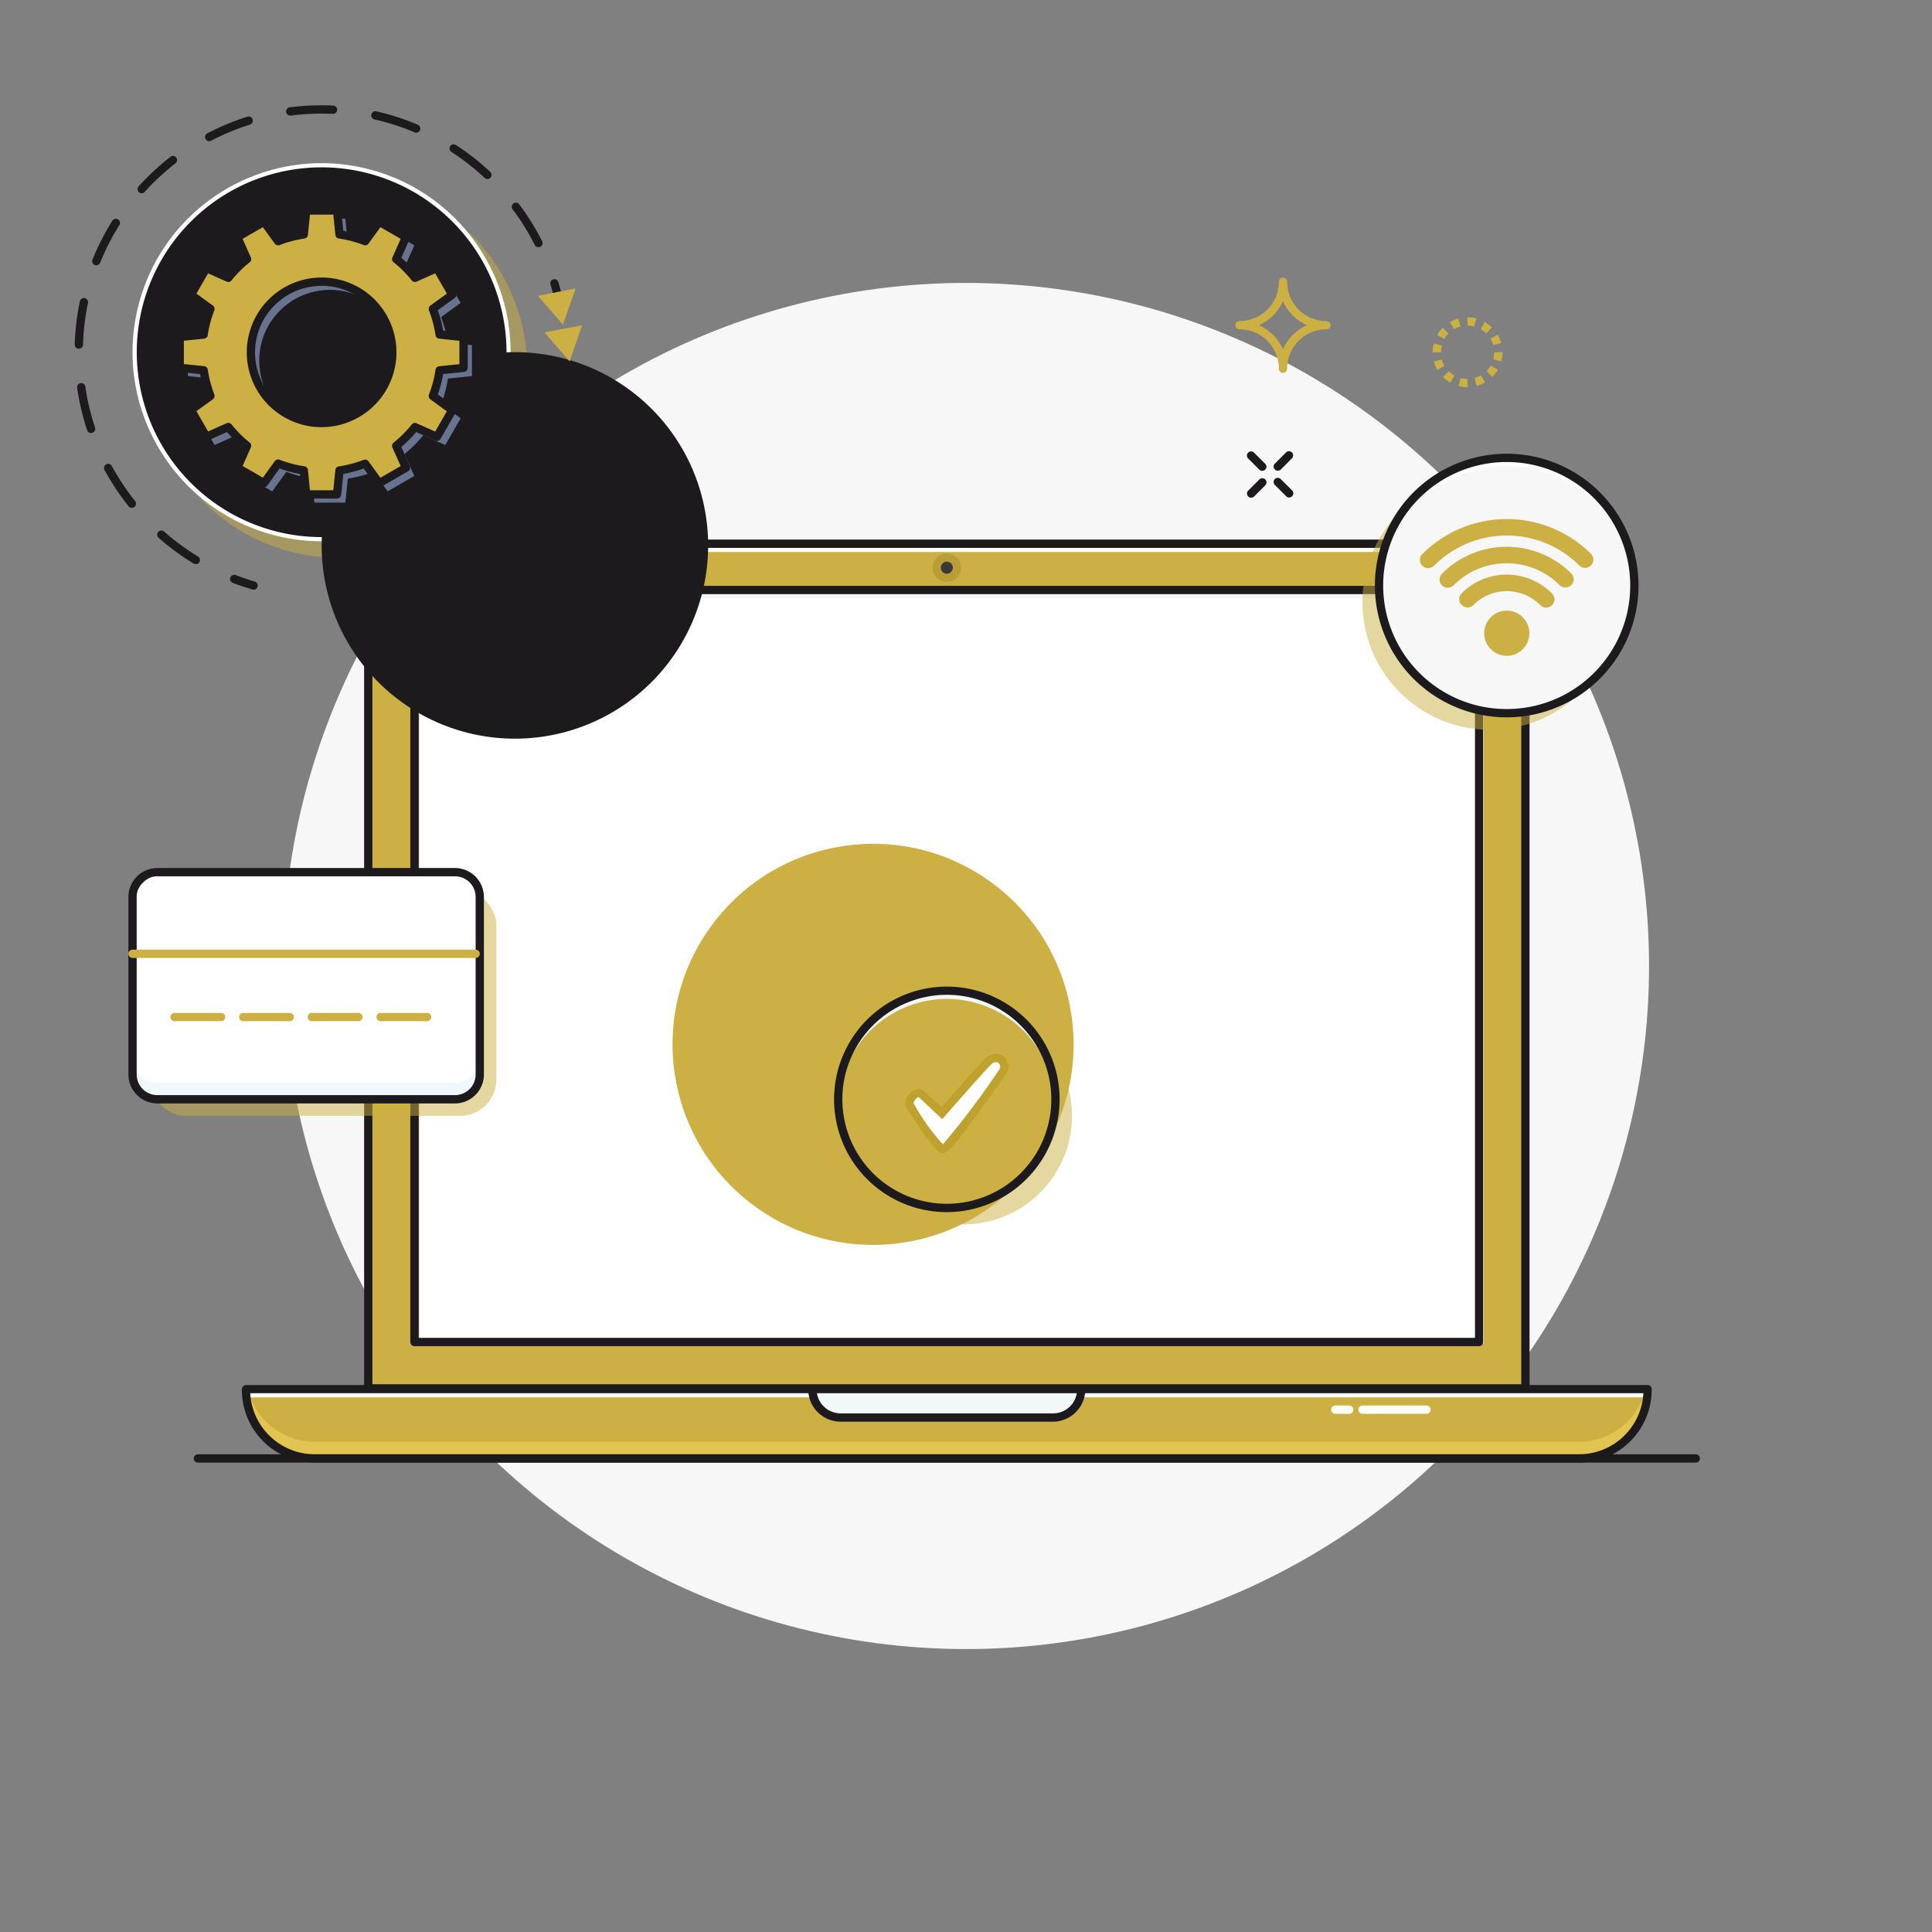 <svg xmlns="http://www.w3.org/2000/svg" width="160.688" height="160.688" viewBox="0 0 160.688 160.688">
  <rect x="0" y="0" width="160.688" height="160.688" fill="#808080" stroke="none"/>
  <g id="Group_21852" data-name="Group 21852" transform="translate(-366.439 -697.949)">
    <circle id="Ellipse_25" data-name="Ellipse 25" cx="56.811" cy="56.811" r="56.811" transform="translate(366.439 778.293) rotate(-45)" fill="#f7f7f7"/>
    <path id="Path_81587" data-name="Path 81587" d="M131.692,123.2H35.45V60.642a7.691,7.691,0,0,1,7.692-7.692H124a7.691,7.691,0,0,1,7.692,7.692V123.2Z" transform="translate(361.618 690.221)" fill="#ccb043"/>
    <path id="Path_81588" data-name="Path 81588" d="M124,52.95H43.142a7.691,7.691,0,0,0-7.692,7.692v.689a7.691,7.691,0,0,1,7.692-7.692H124a7.691,7.691,0,0,1,7.692,7.692v-.689A7.691,7.691,0,0,0,124,52.95Z" transform="translate(361.618 690.221)" fill="#fff"/>
    <path id="Path_81589" data-name="Path 81589" d="M131.536,123.385H35.294a.341.341,0,0,1-.344-.344V60.486a8.045,8.045,0,0,1,8.036-8.036.344.344,0,1,1,0,.689,7.359,7.359,0,0,0-7.348,7.348V122.7h95.553V60.486a7.359,7.359,0,0,0-7.348-7.348H46.422a.344.344,0,1,1,0-.689h77.422a8.045,8.045,0,0,1,8.036,8.036v62.555a.341.341,0,0,1-.344.344Z" transform="translate(361.774 690.377)" fill="#1d1a1e"/>
    <path id="Path_81590" data-name="Path 81590" d="M41.6,121.278V62.573a3.848,3.848,0,0,1,3.843-3.843H126.3a3.848,3.848,0,0,1,3.843,3.843v58.705Z" transform="translate(359.703 688.421)" fill="#fff"/>
    <path id="Path_81591" data-name="Path 81591" d="M125.741,58.54H44.883a3.848,3.848,0,0,0-3.843,3.843v.689a3.848,3.848,0,0,1,3.843-3.843h80.858a3.848,3.848,0,0,1,3.843,3.843v-.689a3.848,3.848,0,0,0-3.843-3.843Z" transform="translate(359.877 688.48)" fill="#f2f7fa"/>
    <path id="Path_81592" data-name="Path 81592" d="M129.424,121.276H40.874a.341.341,0,0,1-.344-.344V62.227a4.189,4.189,0,0,1,4.187-4.187h80.858a4.194,4.194,0,0,1,4.187,4.187v58.705a.341.341,0,0,1-.344.344Zm-88.206-.689H129.08V62.227a3.5,3.5,0,0,0-3.5-3.5H44.724a3.5,3.5,0,0,0-3.5,3.5v58.361Z" transform="translate(360.036 688.636)" fill="#1d1a1e"/>
    <path id="Path_81593" data-name="Path 81593" d="M131.548,160.824H26.389a5.707,5.707,0,0,1-5.709-5.709v-.055H137.257v.055a5.707,5.707,0,0,1-5.709,5.709Z" transform="translate(366.217 658.426)" fill="#ccb043"/>
    <path id="Path_81594" data-name="Path 81594" d="M131.548,159.433H26.389a5.707,5.707,0,0,1-5.55-4.393H20.68v.055a5.707,5.707,0,0,0,5.709,5.709h105.16a5.707,5.707,0,0,0,5.709-5.709v-.055H137.1A5.715,5.715,0,0,1,131.548,159.433Z" transform="translate(366.217 658.432)" fill="#e2c450"/>
    <path id="Path_81595" data-name="Path 81595" d="M20.68,155.05v.055c0,.213.014.42.034.634H137.223c.021-.207.034-.42.034-.634v-.055Z" transform="translate(366.217 658.429)" fill="#fff"/>
    <path id="Path_81596" data-name="Path 81596" d="M131.393,161.012H26.233a6.057,6.057,0,0,1-6.053-6.053.392.392,0,0,1,.344-.4H137.1a.341.341,0,0,1,.344.344,6.075,6.075,0,0,1-6.053,6.115ZM20.876,155.242a5.385,5.385,0,0,0,5.357,5.082h105.16a5.371,5.371,0,0,0,5.357-5.082H20.882Z" transform="translate(366.373 658.582)" fill="#1d1a1e"/>
    <g id="Group_21820" data-name="Group 21820" transform="translate(433.661 813.135)">
      <path id="Path_81597" data-name="Path 81597" d="M109.1,157.419H91.438a2.351,2.351,0,0,1-2.348-2.348v-.021h22.36v.021a2.351,2.351,0,0,1-2.348,2.348Z" transform="translate(-88.746 -154.706)" fill="#f2f7fa"/>
      <path id="Path_81598" data-name="Path 81598" d="M108.946,157.607H91.283a2.692,2.692,0,0,1-2.693-2.693.359.359,0,0,1,.344-.365h22.36a.341.341,0,0,1,.344.344,2.7,2.7,0,0,1-2.693,2.713Zm-19.633-2.369a2,2,0,0,0,1.976,1.68h17.663a2,2,0,0,0,1.976-1.68Z" transform="translate(-88.59 -154.55)" fill="#1d1a1e"/>
    </g>
    <path id="Path_81599" data-name="Path 81599" d="M139.3,163.619H14.714a.344.344,0,0,1,0-.689H139.3a.344.344,0,0,1,0,.689Z" transform="translate(368.182 655.976)" fill="#1d1a1e"/>
    <circle id="Ellipse_26" data-name="Ellipse 26" cx="10.619" cy="10.619" r="10.619" transform="translate(475.357 748.03) rotate(-45)" fill="#ccb043" opacity="0.5"/>
    <circle id="Ellipse_27" data-name="Ellipse 27" cx="10.619" cy="10.619" r="10.619" transform="translate(476.735 746.647) rotate(-45)" fill="#f7f7f7"/>
    <path id="Path_81600" data-name="Path 81600" d="M168.149,43.269a10.605,10.605,0,0,1,10.6,10.274c0-.117.021-.227.021-.344a10.619,10.619,0,1,0-21.237,0c0,.117.014.227.021.344A10.614,10.614,0,0,1,168.149,43.269Z" transform="translate(323.605 693.45)" fill="#fff"/>
    <path id="Path_81601" data-name="Path 81601" d="M167.993,64.006a10.963,10.963,0,1,1,10.963-10.963A10.974,10.974,0,0,1,167.993,64.006Zm0-21.237a10.274,10.274,0,1,0,10.274,10.274,10.283,10.283,0,0,0-10.274-10.274Z" transform="translate(323.761 693.606)" fill="#1d1a1e"/>
    <circle id="Ellipse_28" data-name="Ellipse 28" cx="0.689" cy="0.689" r="0.689" transform="translate(404.278 750.002)" fill="#1d1a1e"/>
    <circle id="Ellipse_29" data-name="Ellipse 29" cx="0.689" cy="0.689" r="0.689" transform="translate(406.344 750.002)" fill="#1d1a1e"/>
    <circle id="Ellipse_30" data-name="Ellipse 30" cx="0.689" cy="0.689" r="0.689" transform="translate(408.41 750.002)" fill="#1d1a1e"/>
    <g id="Group_21821" data-name="Group 21821" transform="translate(444.004 743.977)">
      <path id="Path_81602" data-name="Path 81602" d="M105.79,55.46a.84.84,0,1,1-.84-.84A.843.843,0,0,1,105.79,55.46Z" transform="translate(-103.766 -54.276)" fill="#393939"/>
      <path id="Path_81603" data-name="Path 81603" d="M104.794,56.489a1.184,1.184,0,1,1,1.184-1.184A1.184,1.184,0,0,1,104.794,56.489Zm0-1.68a.5.5,0,1,0,.5.5A.494.494,0,0,0,104.794,54.809Z" transform="translate(-103.61 -54.12)" fill="#b99e38"/>
    </g>
    <path id="Path_81604" data-name="Path 81604" d="M144.14,28.729a.341.341,0,0,1-.344-.344,3.365,3.365,0,0,0-.255-1.274,3.261,3.261,0,0,0-3.016-2,.344.344,0,1,1,0-.689,3.365,3.365,0,0,0,1.274-.255,3.261,3.261,0,0,0,2-3.016.344.344,0,1,1,.689,0,3.365,3.365,0,0,0,.255,1.274,3.261,3.261,0,0,0,3.016,2,.344.344,0,1,1,0,.689,3.365,3.365,0,0,0-1.274.255,3.261,3.261,0,0,0-2,3.016A.341.341,0,0,1,144.14,28.729Zm-2-3.96a3.99,3.99,0,0,1,1.184.813,3.866,3.866,0,0,1,.813,1.184,4.123,4.123,0,0,1,.813-1.184,3.866,3.866,0,0,1,1.184-.813,3.99,3.99,0,0,1-1.184-.813,3.866,3.866,0,0,1-.813-1.184,4.122,4.122,0,0,1-.813,1.184A3.785,3.785,0,0,1,142.143,24.77Z" transform="translate(329.007 700.229)" fill="#ccb043"/>
    <path id="Path_81605" data-name="Path 81605" d="M166.916,31.425h0v-.344l.034.344Zm0,0a2.87,2.87,0,0,1-.751-.1l.172-.668a2.231,2.231,0,0,0,.565.076v.689Zm.758-.1-.179-.668a2.106,2.106,0,0,0,.53-.22l.344.592a2.915,2.915,0,0,1-.7.289Zm-2.2-.282a2.78,2.78,0,0,1-.6-.461l.489-.489a2.1,2.1,0,0,0,.461.351l-.344.6Zm3.5-.468-.489-.489a2.1,2.1,0,0,0,.351-.461l.6.344a2.781,2.781,0,0,1-.461.6Zm-4.566-.585a2.936,2.936,0,0,1-.3-.7l.661-.179a2.106,2.106,0,0,0,.22.53l-.592.344Zm5.309-.716-.668-.179a2.284,2.284,0,0,0,.076-.572l.689-.028v.028A3.031,3.031,0,0,1,169.719,29.277Zm-5.709-.737v-.014a2.965,2.965,0,0,1,.1-.737l.668.172a2.172,2.172,0,0,0-.069.558l-.689.014Zm5.034-.613a1.9,1.9,0,0,0-.227-.53l.592-.351a2.937,2.937,0,0,1,.3.7l-.661.186Zm-4.056-.5-.6-.344a2.966,2.966,0,0,1,.454-.606l.489.482a2.1,2.1,0,0,0-.351.461Zm3.478-.489A2.015,2.015,0,0,0,168,26.6l.337-.6a2.966,2.966,0,0,1,.606.454l-.482.489Zm-2.672-.331-.351-.592a2.938,2.938,0,0,1,.7-.3l.186.661a1.9,1.9,0,0,0-.53.227Zm1.673-.234a2.119,2.119,0,0,0-.551-.069l-.021-.689h.021a2.812,2.812,0,0,1,.723.09Z" transform="translate(321.587 698.731)" fill="#ccb043"/>
    <circle id="Ellipse_31" data-name="Ellipse 31" cx="9.035" cy="9.035" r="9.035" transform="translate(433.924 792.606) rotate(-53.35)" fill="#ccb043" opacity="0.5"/>
    <circle id="Ellipse_32" data-name="Ellipse 32" cx="16.679" cy="16.679" r="16.679" transform="translate(415.718 788.236) rotate(-53.35)" fill="#ccb043"/>
    <path id="Path_81645" data-name="Path 81645" d="M101.248,107.619a9.033,9.033,0,0,1,9.021,8.69c0-.117.021-.227.021-.344a9.035,9.035,0,1,0-18.069,0c0,.117.014.227.021.344a9.024,9.024,0,0,1,9.021-8.69Z" transform="translate(343.941 673.413)" fill="#f2f7fa"/>
    <path id="Path_81646" data-name="Path 81646" d="M101.086,125.2a9.379,9.379,0,1,1,9.379-9.379A9.4,9.4,0,0,1,101.086,125.2Zm0-18.076a8.69,8.69,0,1,0,8.69,8.69A8.705,8.705,0,0,0,101.086,107.122Z" transform="translate(344.103 673.565)" fill="#1d1a1e"/>
    <path id="Path_81647" data-name="Path 81647" d="M51.534,55.559h-1.26a.344.344,0,0,1,0-.689h1.26a.344.344,0,0,1,0,.689Z" transform="translate(357.109 689.623)" fill="#fff"/>
    <path id="Path_81648" data-name="Path 81648" d="M61.8,55.559H53.764a.344.344,0,1,1,0-.689H61.8a.344.344,0,0,1,0,.689Z" transform="translate(356.022 689.623)" fill="#fff"/>
    <circle id="Ellipse_33" data-name="Ellipse 33" cx="15.721" cy="15.721" r="15.721" transform="translate(375.655 740.312) rotate(-76.72)" fill="#ccb043" opacity="0.5"/>
    <g id="Group_21836" data-name="Group 21836" transform="translate(374.273 708.331)">
      <circle id="Ellipse_34" data-name="Ellipse 34" cx="15.721" cy="15.721" r="15.721" transform="translate(0 30.602) rotate(-76.72)" fill="#fff"/>
      <path id="Path_81649" data-name="Path 81649" d="M22.556,38.628a16.073,16.073,0,1,0,0-.007Zm0-31.449A15.377,15.377,0,1,0,37.933,22.556,15.392,15.392,0,0,0,22.556,7.179Z" transform="translate(-3.638 -3.643)" fill="#1d1a1e"/>
    </g>
    <g id="Group_21837" data-name="Group 21837" transform="translate(372.656 706.707)">
      <path id="Path_81650" data-name="Path 81650" d="M20.715,57.938a.335.335,0,0,1-.1-.014c-.558-.165-1.116-.351-1.66-.558a.347.347,0,0,1,.248-.647c.523.2,1.06.386,1.6.544a.344.344,0,0,1-.1.675Z" transform="translate(-5.834 -17.653)" fill="#1d1a1e"/>
      <path id="Path_81651" data-name="Path 81651" d="M10.061,38.156a.334.334,0,0,1-.179-.048,20.58,20.58,0,0,1-2.913-2.142.346.346,0,0,1,.461-.516,20.168,20.168,0,0,0,2.816,2.073.346.346,0,0,1,.117.475.349.349,0,0,1-.3.165ZM4.745,33.473a.329.329,0,0,1-.269-.131,20.734,20.734,0,0,1-2-3.009A.345.345,0,0,1,3.085,30,19.985,19.985,0,0,0,5.02,32.916a.341.341,0,0,1-.055.482.351.351,0,0,1-.213.076ZM1.356,27.255a.339.339,0,0,1-.324-.234A20.588,20.588,0,0,1,.2,23.5a.348.348,0,0,1,.289-.393.343.343,0,0,1,.393.289,19.244,19.244,0,0,0,.806,3.4.342.342,0,0,1-.22.434.312.312,0,0,1-.11.021ZM.344,20.245H.33A.337.337,0,0,1,0,19.887,20.181,20.181,0,0,1,.427,16.3a.349.349,0,0,1,.406-.269.349.349,0,0,1,.269.406,19.5,19.5,0,0,0-.413,3.471.338.338,0,0,1-.344.331ZM1.8,13.31a.3.3,0,0,1-.131-.028.343.343,0,0,1-.193-.448A20.587,20.587,0,0,1,3.119,9.613a.345.345,0,1,1,.585.365A19.486,19.486,0,0,0,2.114,13.09.351.351,0,0,1,1.8,13.3ZM38.57,11.8a.354.354,0,0,1-.31-.186,19.407,19.407,0,0,0-1.846-2.968.344.344,0,0,1,.551-.413A20.765,20.765,0,0,1,38.873,11.3a.342.342,0,0,1-.151.461.3.3,0,0,1-.152.034Zm-33-4.483a.344.344,0,0,1-.255-.578A21.322,21.322,0,0,1,7.967,4.276a.344.344,0,0,1,.42.544A19.49,19.49,0,0,0,5.819,7.2a.334.334,0,0,1-.255.11ZM34.328,6.128a.333.333,0,0,1-.234-.09,19.781,19.781,0,0,0-2.754-2.155.344.344,0,1,1,.372-.578,20.185,20.185,0,0,1,2.844,2.231.347.347,0,0,1,.014.489.36.36,0,0,1-.255.11ZM11.176,2.981a.344.344,0,0,1-.158-.647A20.839,20.839,0,0,1,14.358.943a.346.346,0,0,1,.207.661,19.728,19.728,0,0,0-3.23,1.343.32.32,0,0,1-.158.041Zm17.216-.709a.279.279,0,0,1-.131-.028,19.492,19.492,0,0,0-3.326-1.067A.346.346,0,0,1,25.086.5,20.691,20.691,0,0,1,28.53,1.611a.356.356,0,0,1,.186.454.351.351,0,0,1-.317.213ZM17.925.853a.346.346,0,0,1-.048-.689A21.15,21.15,0,0,1,21.492.02a.345.345,0,0,1,.331.358.341.341,0,0,1-.358.331,20.407,20.407,0,0,0-3.491.145h-.041Z" transform="translate(0 0.002)" fill="#1d1a1e"/>
      <path id="Path_81652" data-name="Path 81652" d="M58.2,23.355a.345.345,0,0,1-.337-.275,16.781,16.781,0,0,0-.413-1.639.344.344,0,1,1,.661-.193c.165.558.31,1.129.427,1.7a.344.344,0,0,1-.269.406c-.021,0-.048.007-.069.007Z" transform="translate(-17.885 -6.537)" fill="#1d1a1e"/>
    </g>
    <path id="Path_81653" data-name="Path 81653" d="M37.29,26.781V24.212l-2-.207a9.875,9.875,0,0,0-.565-2.128L36.353,20.7l-1.281-2.224-1.825.819a9.871,9.871,0,0,0-1.563-1.563l.819-1.825L30.28,14.627,29.1,16.252a9.551,9.551,0,0,0-2.135-.565l-.207-2H24.192l-.207,2a9.875,9.875,0,0,0-2.128.565L20.68,14.627l-2.224,1.281.819,1.825A9.871,9.871,0,0,0,17.712,19.3l-1.825-.819L14.607,20.7l1.625,1.178a9.592,9.592,0,0,0-.565,2.128l-2,.207v2.569l2,.207a9.875,9.875,0,0,0,.565,2.128l-1.625,1.178,1.281,2.224,1.825-.819a9.871,9.871,0,0,0,1.563,1.563l-.819,1.825,2.224,1.281,1.178-1.625a9.592,9.592,0,0,0,2.128.565l.207,2h2.569l.207-2a10.043,10.043,0,0,0,2.135-.565l1.178,1.625L32.5,35.086l-.819-1.825A9.87,9.87,0,0,0,33.248,31.7l1.825.819,1.281-2.224-1.625-1.178a9.592,9.592,0,0,0,.565-2.128ZM25.48,31.374a5.881,5.881,0,1,1,5.881-5.881,5.878,5.878,0,0,1-5.881,5.881Z" transform="translate(368.4 702.446)" fill="#b3cdff" opacity="0.5"/>
    <path id="Path_81654" data-name="Path 81654" d="M36.29,25.781V23.212l-2-.207a9.875,9.875,0,0,0-.565-2.128L35.353,19.7l-1.281-2.224-1.825.819a9.871,9.871,0,0,0-1.563-1.563l.819-1.825L29.28,13.627,28.1,15.252a9.551,9.551,0,0,0-2.135-.565l-.207-2H23.192l-.207,2a9.875,9.875,0,0,0-2.128.565L19.68,13.627l-2.224,1.281.819,1.825A9.871,9.871,0,0,0,16.712,18.3l-1.825-.819L13.607,19.7l1.625,1.178a9.592,9.592,0,0,0-.565,2.128l-2,.207v2.569l2,.207a9.875,9.875,0,0,0,.565,2.128l-1.625,1.178,1.281,2.224,1.825-.819a9.87,9.87,0,0,0,1.563,1.563l-.819,1.825,2.224,1.281,1.178-1.625a9.591,9.591,0,0,0,2.128.565l.207,2h2.569l.207-2a10.043,10.043,0,0,0,2.135-.565l1.178,1.625L31.5,34.086l-.819-1.825A9.871,9.871,0,0,0,32.248,30.7l1.825.819,1.281-2.224-1.625-1.178a9.592,9.592,0,0,0,.565-2.128l2-.207ZM24.48,30.374a5.881,5.881,0,1,1,5.881-5.881,5.878,5.878,0,0,1-5.881,5.881Z" transform="translate(368.711 702.757)" fill="#ccb043"/>
    <path id="Path_81655" data-name="Path 81655" d="M25.6,36.5H23.033a.344.344,0,0,1-.344-.31L22.51,34.45A10.75,10.75,0,0,1,20.816,34L19.8,35.414a.337.337,0,0,1-.448.1L17.125,34.23a.351.351,0,0,1-.145-.441l.709-1.584a10.536,10.536,0,0,1-1.24-1.24l-1.584.709a.347.347,0,0,1-.441-.145l-1.281-2.224a.337.337,0,0,1,.1-.448l1.412-1.019a10.556,10.556,0,0,1-.448-1.694l-1.735-.179a.35.35,0,0,1-.31-.344V23.053a.344.344,0,0,1,.31-.344l1.735-.179a10.751,10.751,0,0,1,.448-1.694l-1.412-1.019a.337.337,0,0,1-.1-.448l1.281-2.224A.351.351,0,0,1,14.866,17l1.584.709a10.536,10.536,0,0,1,1.24-1.24l-.709-1.584a.347.347,0,0,1,.145-.441l2.224-1.281a.337.337,0,0,1,.448.1l1.019,1.412a10.556,10.556,0,0,1,1.694-.448l.179-1.735a.35.35,0,0,1,.344-.31H25.6a.344.344,0,0,1,.344.31l.179,1.735a10.751,10.751,0,0,1,1.694.448l1.019-1.412a.337.337,0,0,1,.448-.1l2.224,1.281a.351.351,0,0,1,.145.441l-.709,1.584a10.536,10.536,0,0,1,1.24,1.24L33.769,17a.347.347,0,0,1,.441.145l1.281,2.224a.337.337,0,0,1-.1.448l-1.412,1.019a10.556,10.556,0,0,1,.448,1.694l1.735.179a.35.35,0,0,1,.31.344v2.569a.344.344,0,0,1-.31.344l-1.735.179a10.75,10.75,0,0,1-.448,1.694l1.412,1.019a.337.337,0,0,1,.1.448L34.21,31.53a.351.351,0,0,1-.441.145l-1.584-.709a10.536,10.536,0,0,1-1.24,1.24l.709,1.584a.347.347,0,0,1-.145.441l-2.224,1.281a.337.337,0,0,1-.448-.1L27.819,34a10.556,10.556,0,0,1-1.694.448l-.179,1.735a.35.35,0,0,1-.344.31Zm-2.252-.689h1.942l.172-1.687a.337.337,0,0,1,.289-.3,9.742,9.742,0,0,0,2.059-.544.356.356,0,0,1,.406.117l.992,1.37,1.687-.971-.689-1.543a.348.348,0,0,1,.1-.406,9.76,9.76,0,0,0,1.508-1.508.332.332,0,0,1,.406-.1l1.543.689.971-1.687-1.37-.992a.344.344,0,0,1-.117-.406,9.345,9.345,0,0,0,.544-2.059.337.337,0,0,1,.3-.289l1.687-.172V23.377L34.093,23.2a.337.337,0,0,1-.3-.289,9.741,9.741,0,0,0-.544-2.059.356.356,0,0,1,.117-.406l1.37-.992-.971-1.687-1.543.689a.348.348,0,0,1-.406-.1,9.76,9.76,0,0,0-1.508-1.508.332.332,0,0,1-.1-.406l.689-1.543-1.687-.971-.992,1.37a.353.353,0,0,1-.406.117,9.345,9.345,0,0,0-2.059-.544.337.337,0,0,1-.289-.3l-.172-1.687H23.35l-.172,1.687a.337.337,0,0,1-.289.3,9.742,9.742,0,0,0-2.059.544.356.356,0,0,1-.406-.117l-.992-1.37-1.687.971.689,1.543a.348.348,0,0,1-.1.406,9.76,9.76,0,0,0-1.508,1.508.332.332,0,0,1-.406.1l-1.543-.689-.971,1.687,1.37.992a.344.344,0,0,1,.117.406,9.345,9.345,0,0,0-.544,2.059.337.337,0,0,1-.3.289l-1.687.172v1.942l1.687.172a.337.337,0,0,1,.3.289,9.741,9.741,0,0,0,.544,2.059.356.356,0,0,1-.117.406l-1.37.992.971,1.687,1.543-.689a.348.348,0,0,1,.406.1,9.466,9.466,0,0,0,1.508,1.508.332.332,0,0,1,.1.406l-.689,1.543,1.687.971.992-1.37a.341.341,0,0,1,.406-.117,9.345,9.345,0,0,0,2.059.544.337.337,0,0,1,.289.3Zm.971-5.247a6.225,6.225,0,1,1,6.225-6.225A6.232,6.232,0,0,1,24.321,30.559Zm0-11.755a5.537,5.537,0,1,0,5.537,5.537A5.546,5.546,0,0,0,24.321,18.8Z" transform="translate(368.87 702.916)" fill="#1d1a1e"/>
    <path id="Path_81656" data-name="Path 81656" d="M59.073,22.12l-1.047,3.009-2.087-2.4Z" transform="translate(355.238 699.821)" fill="#ccb043"/>
    <path id="Path_81657" data-name="Path 81657" d="M59.866,26.56l-1.04,3.009-2.087-2.41Z" transform="translate(354.989 698.438)" fill="#ccb043"/>
    <rect id="Rectangle_266" data-name="Rectangle 266" width="28.881" height="18.889" rx="3" transform="translate(378.84 771.866)" fill="#ccb043" opacity="0.5"/>
    <rect id="Rectangle_267" data-name="Rectangle 267" width="28.881" height="18.889" rx="3" transform="translate(377.463 770.489)" fill="#fff"/>
    <path id="Path_81658" data-name="Path 81658" d="M33.795,117.116H9.046A2.063,2.063,0,0,1,6.98,115.05v1.377a2.063,2.063,0,0,0,2.066,2.066H33.795a2.063,2.063,0,0,0,2.066-2.066V115.05A2.063,2.063,0,0,1,33.795,117.116Z" transform="translate(370.483 670.884)" fill="#eff8ff"/>
    <path id="Path_81659" data-name="Path 81659" d="M33.639,111.7H8.89a2.413,2.413,0,0,1-2.41-2.41V94.53a2.413,2.413,0,0,1,2.41-2.41H33.639a2.413,2.413,0,0,1,2.41,2.41v14.757A2.413,2.413,0,0,1,33.639,111.7ZM8.89,92.809A1.722,1.722,0,0,0,7.169,94.53v14.757a1.722,1.722,0,0,0,1.722,1.722H33.639a1.722,1.722,0,0,0,1.722-1.722V94.53a1.722,1.722,0,0,0-1.722-1.722Z" transform="translate(370.638 678.024)" fill="#1d1a1e"/>
    <g id="Group_21838" data-name="Group 21838" transform="translate(470.138 735.465)">
      <path id="Path_81660" data-name="Path 81660" d="M145.144,43.392a.323.323,0,0,1-.241-.1.341.341,0,0,1,0-.489l.937-.937a.346.346,0,0,1,.489.489l-.93.937a.346.346,0,0,1-.241.1Z" transform="translate(-142.569 -41.76)" fill="#1d1a1e"/>
      <path id="Path_81661" data-name="Path 81661" d="M142.841,43.412a.323.323,0,0,1-.241-.1l-.937-.937a.346.346,0,0,1,.489-.489l.937.937a.341.341,0,0,1,0,.489.346.346,0,0,1-.241.1Z" transform="translate(-141.56 -41.766)" fill="#1d1a1e"/>
      <path id="Path_81662" data-name="Path 81662" d="M141.924,46.652a.323.323,0,0,1-.241-.1.341.341,0,0,1,0-.489l.937-.937a.346.346,0,0,1,.489.489l-.937.937a.346.346,0,0,1-.241.1Z" transform="translate(-141.566 -42.775)" fill="#1d1a1e"/>
      <path id="Path_81663" data-name="Path 81663" d="M146.091,46.632a.323.323,0,0,1-.241-.1l-.937-.937a.346.346,0,1,1,.489-.489l.937.93a.341.341,0,0,1,0,.489.346.346,0,0,1-.241.1Z" transform="translate(-142.572 -42.769)" fill="#1d1a1e"/>
    </g>
    <path id="Path_81664" data-name="Path 81664" d="M35.361,102.669H6.824a.344.344,0,1,1,0-.689H35.361a.344.344,0,1,1,0,.689Z" transform="translate(370.638 674.954)" fill="#ccb043"/>
    <g id="Group_21839" data-name="Group 21839" transform="translate(380.617 782.195)">
      <path id="Path_81665" data-name="Path 81665" d="M15.774,110.309H11.9a.344.344,0,1,1,0-.689h3.87a.344.344,0,1,1,0,.689Z" transform="translate(-11.56 -109.62)" fill="#ccb043"/>
      <path id="Path_81666" data-name="Path 81666" d="M24.064,110.309h-3.87a.344.344,0,1,1,0-.689h3.87a.344.344,0,1,1,0,.689Z" transform="translate(-14.141 -109.62)" fill="#ccb043"/>
      <path id="Path_81667" data-name="Path 81667" d="M32.354,110.309h-3.87a.344.344,0,1,1,0-.689h3.87a.344.344,0,1,1,0,.689Z" transform="translate(-16.723 -109.62)" fill="#ccb043"/>
      <path id="Path_81668" data-name="Path 81668" d="M40.654,110.309h-3.87a.344.344,0,1,1,0-.689h3.87a.344.344,0,1,1,0,.689Z" transform="translate(-19.307 -109.62)" fill="#ccb043"/>
    </g>
    <path id="Path_81669" data-name="Path 81669" d="M163.158,54.054a.705.705,0,0,1-.489-.2.686.686,0,0,1,0-.971,9.925,9.925,0,0,1,14.041-.007.687.687,0,0,1-.971.971,8.537,8.537,0,0,0-12.085,0,.676.676,0,0,1-.489.2Z" transform="translate(322.068 691.149)" fill="#ccb043"/>
    <path id="Path_81670" data-name="Path 81670" d="M165.528,56.729a.705.705,0,0,1-.489-.2.686.686,0,0,1,0-.971,7.606,7.606,0,0,1,10.77-.007.687.687,0,0,1-.971.971,6.234,6.234,0,0,0-8.828,0,.676.676,0,0,1-.489.2Z" transform="translate(321.33 690.106)" fill="#ccb043"/>
    <path id="Path_81671" data-name="Path 81671" d="M167.9,59.407a.705.705,0,0,1-.489-.2.686.686,0,0,1,0-.971,5.3,5.3,0,0,1,7.506,0,.687.687,0,1,1-.971.971,3.924,3.924,0,0,0-5.557.007.676.676,0,0,1-.489.2Z" transform="translate(320.592 689.06)" fill="#ccb043"/>
    <circle id="Ellipse_35" data-name="Ellipse 35" cx="1.88" cy="1.88" r="1.88" transform="translate(489.881 748.735)" fill="#ccb043"/>
    <path id="Path_81672" data-name="Path 81672" d="M153.244,157.729h-1.15a.344.344,0,0,1,0-.689h1.15a.344.344,0,0,1,0,.689Z" transform="translate(325.405 657.81)" fill="#fff"/>
    <path id="Path_81673" data-name="Path 81673" d="M160.7,157.729h-5.316a.344.344,0,1,1,0-.689H160.7a.344.344,0,0,1,0,.689Z" transform="translate(324.38 657.81)" fill="#fff"/>
    <g id="Group_21840" data-name="Group 21840" transform="translate(441.731 785.603)">
      <path id="Path_81674" data-name="Path 81674" d="M100.872,119.055c.3.454,2.259,3.574,2.72,3.574.249,0,1.221-1.223,2.51-2.973.754-1.022,1.788-2.5,2.551-3.583.262-.372-.372-1.708-1.37-.661-.95,1-3.781,4.228-3.781,4.228s-1.329-1.253-1.715-1.6-1.212.544-.916,1Z" transform="translate(-100.464 -114.709)" fill="#fff"/>
      <path id="Path_81675" data-name="Path 81675" d="M103.436,122.84c-.262,0-.62,0-2.94-3.629l-.069-.1a.876.876,0,0,1,.028-.923,1.234,1.234,0,0,1,.971-.682.621.621,0,0,1,.434.165c.282.248,1.054.978,1.46,1.357.7-.8,2.761-3.14,3.553-3.973.675-.709,1.508-.606,1.88.1a.982.982,0,0,1,.021.992c-4.249,6.046-4.917,6.7-5.344,6.7Zm-2.031-4.662a.738.738,0,0,0-.344.337c-.062.11-.069.2-.048.22l.069.11a18.191,18.191,0,0,0,2.355,3.271,68.529,68.529,0,0,0,4.745-6.308.416.416,0,0,0-.076-.406c-.11-.152-.393-.22-.723.131-.937.978-3.739,4.187-3.767,4.221l-.234.269-.262-.248s-1.322-1.246-1.708-1.591Z" transform="translate(-100.306 -114.592)" fill="#bfa12d"/>
    </g>
  </g>
</svg>

